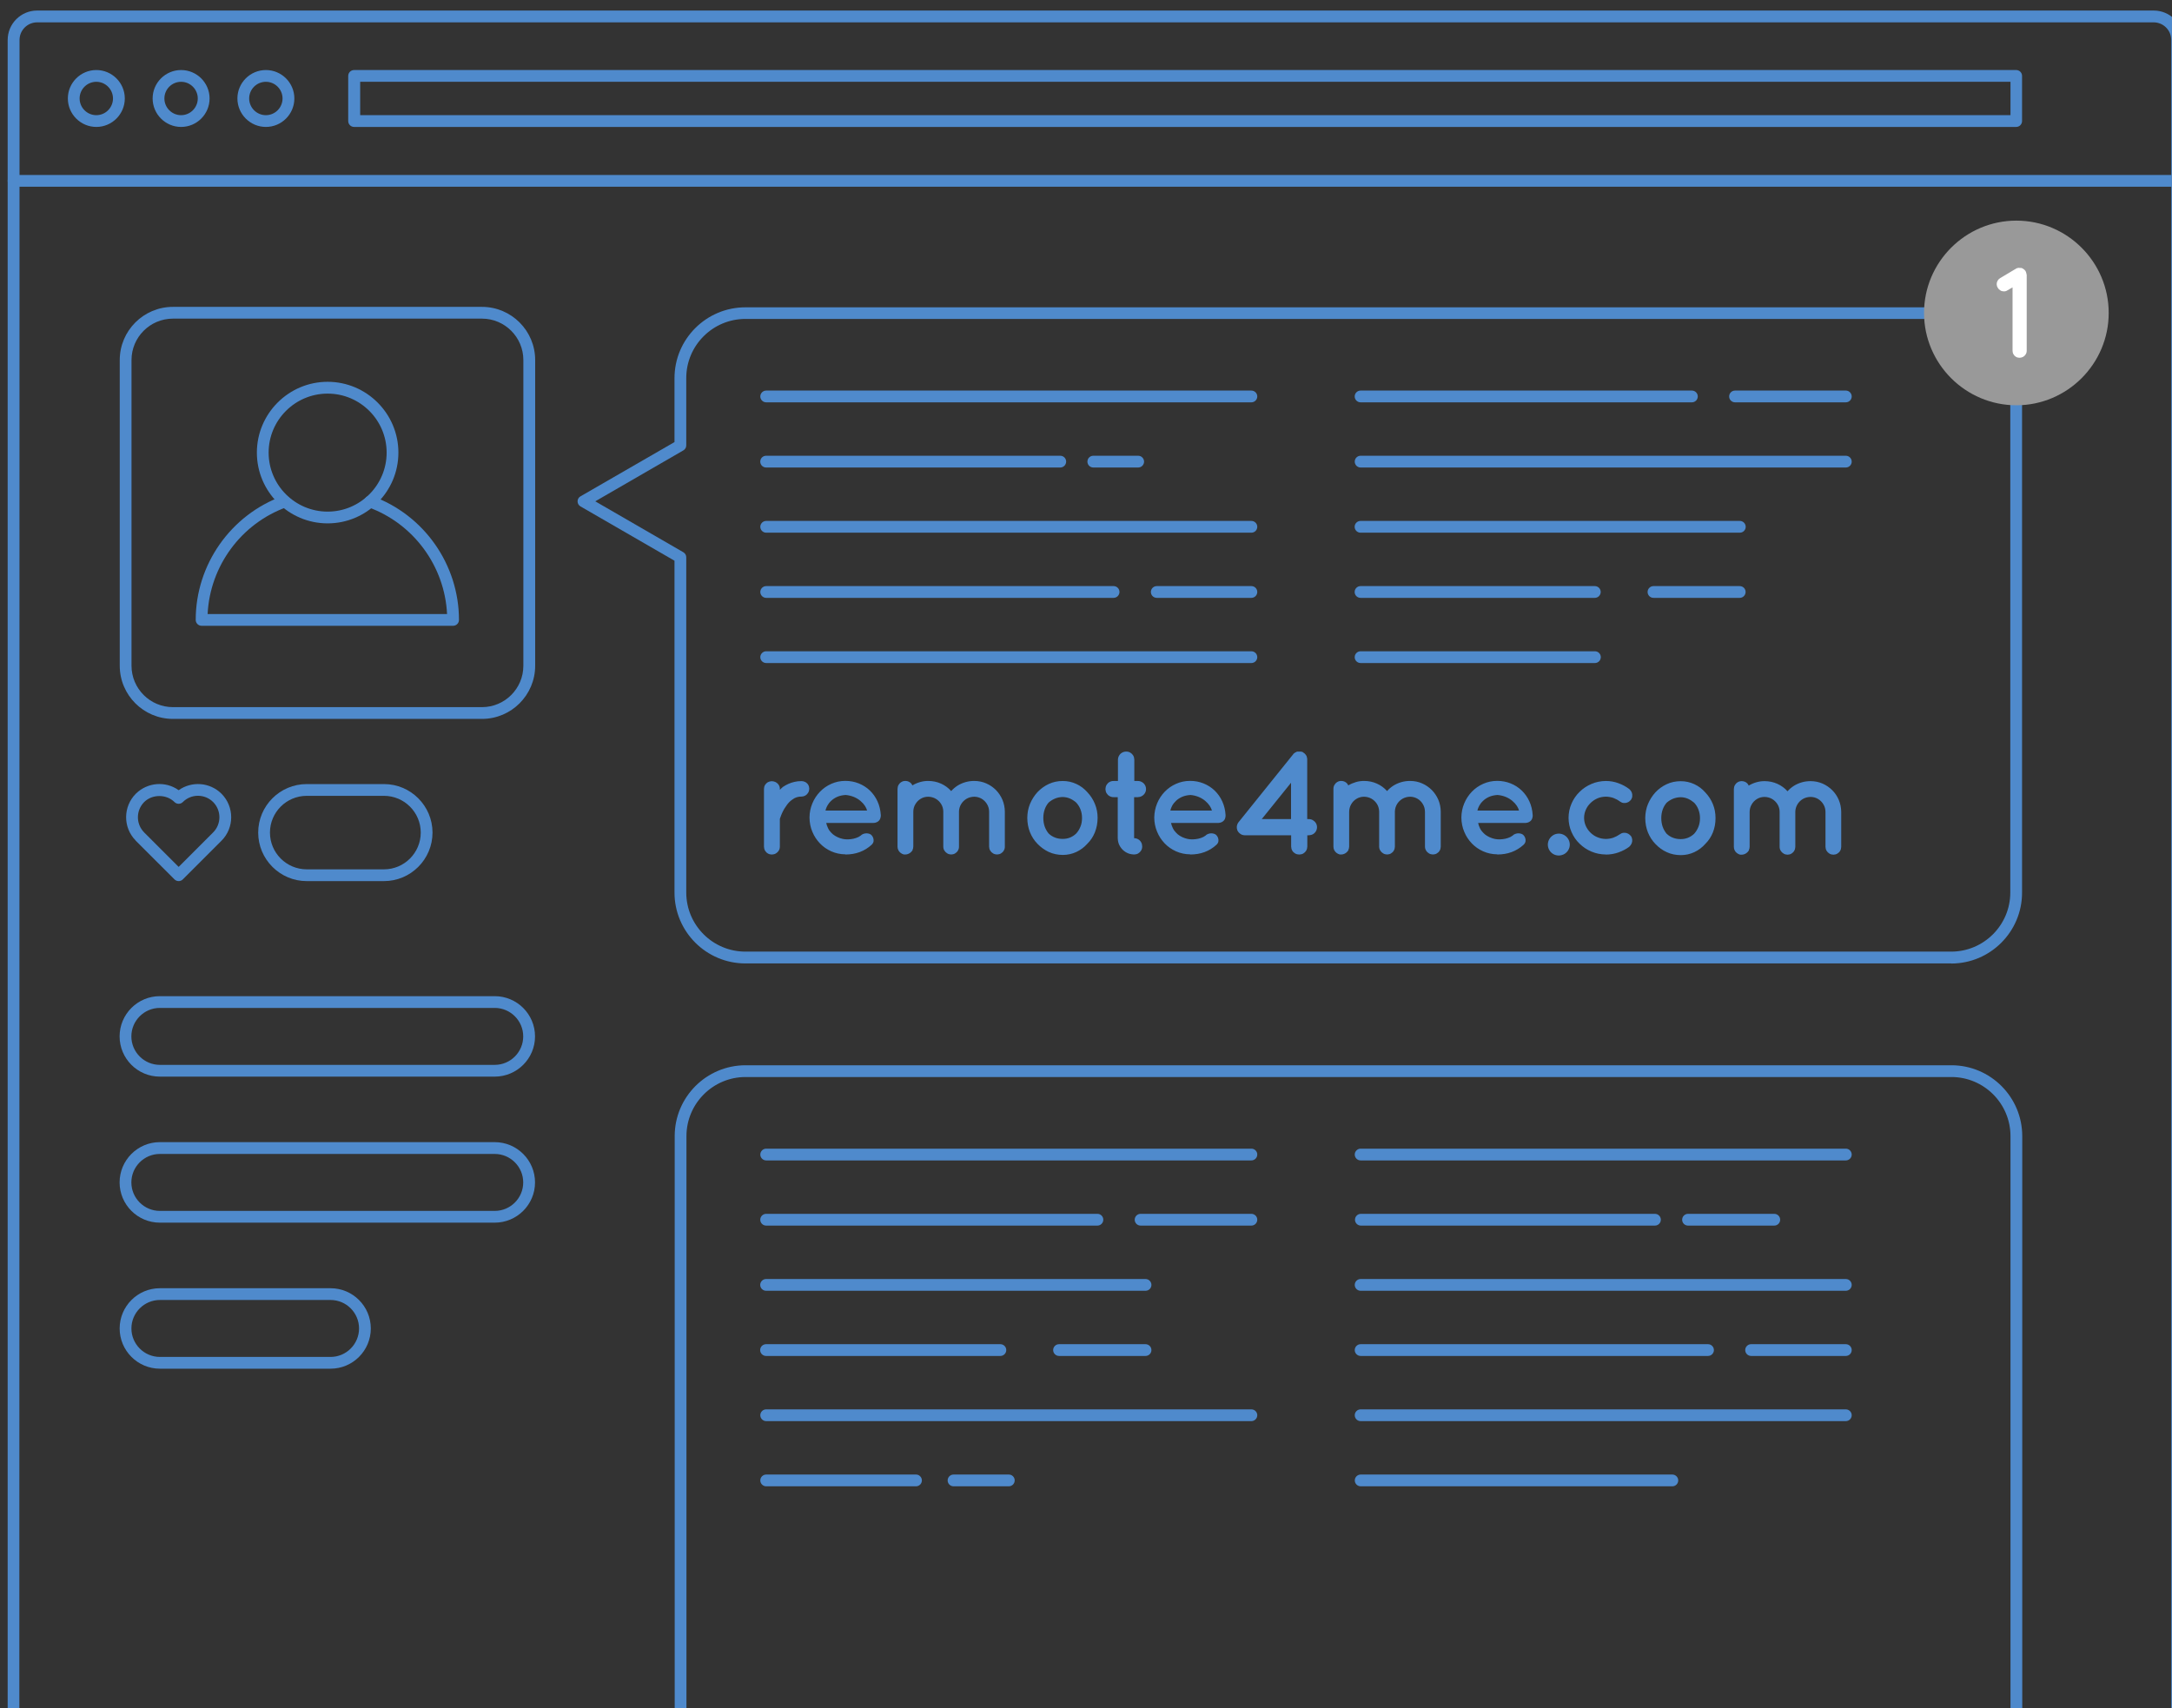 <?xml version="1.0" encoding="UTF-8" standalone="no"?>
<svg xmlns="http://www.w3.org/2000/svg" height="144.72" width="184" version="1.1"><rect width="100%" height="100%" fill="#333333" stroke="none"/><g transform="matrix(15.666 0 0 15.666 0 0)"><g transform="translate(83.739 -243.24)"><g fill-rule="evenodd" transform="matrix(.265 0 0 .265 -109.84 207.95)"><g fill="#4f8acc"><path d="m142.92 168.3h-44.149c-0.066 0-0.12-0.054-0.12-0.12v-34.195c0-0.331 0.27-0.6 0.601-0.6h43.191c0.331 0 0.6 0.269 0.6 0.6v34.195c0 0.066-0.054 0.12-0.12 0.12zm-44.031-0.24h43.911v-34.075c0-0.199-0.161-0.359-0.359-0.359h-43.188c-0.199 0-0.36 0.161-0.36 0.359z"/><path d="m142.92 136.98h-44.149c-0.066 0-0.12-0.054-0.12-0.12 0-0.067 0.054-0.12 0.12-0.12h44.152c0.066 0 0.12 0.054 0.12 0.12 0 0.066-0.054 0.12-0.12 0.12z"/><path d="m108.33 147.84h-6.307c-0.598 0-1.085-0.486-1.085-1.085v-6.238c0-0.599 0.487-1.085 1.085-1.085h6.307c0.598 0 1.085 0.486 1.085 1.085v6.238c0 0.599-0.487 1.085-1.085 1.085zm-6.307-8.168c-0.466 0-0.845 0.379-0.845 0.845v6.238c0 0.466 0.379 0.845 0.845 0.845h6.307c0.466 0 0.844-0.379 0.844-0.845v-6.238c0-0.466-0.379-0.845-0.844-0.845z"/><path d="m138.31 152.83h-24.605c-0.798 0-1.447-0.648-1.447-1.446v-6.772l-1.918-1.108c-0.037-0.021-0.06-0.06-0.06-0.103 0-0.043 0.023-0.083 0.06-0.103l1.918-1.107v-1.304c0-0.798 0.649-1.446 1.447-1.446h24.605c0.798 0 1.446 0.649 1.446 1.446v10.499c0 0.798-0.649 1.446-1.446 1.446zm-27.669-9.43 1.797 1.039c0.037 0.021 0.06 0.06 0.06 0.103v6.841c0 0.665 0.541 1.206 1.207 1.206h24.605c0.665 0 1.206-0.541 1.206-1.206v-10.499c0-0.665-0.541-1.206-1.206-1.206h-24.605c-0.665 0-1.207 0.541-1.207 1.206v1.374c0 0.043-0.023 0.082-0.06 0.103zm1.737-1.141h0.003z"/></g><path d="m139.64 141.44c1.038 0 1.884-0.846 1.884-1.884 0-1.038-0.846-1.884-1.884-1.884-1.038 0-1.884 0.846-1.884 1.884 0 1.038 0.847 1.884 1.884 1.884z" fill="#999"/><path d="m139.85 138.77c-0.002-0.003-0.004-0.005-0.005-0.008-0.001-0.003-0.001-0.007-0.001-0.011 0-0.001-0-0.003-0.001-0.005-0.001-0.003-0.001-0.005-0.001-0.008-0.001-0.001-0.002-0.003-0.003-0.006 0-0.002-0.001-0.005-0.002-0.007 0-0.003-0.001-0.005-0.002-0.006-0.001-0.002-0.002-0.004-0.004-0.007 0-0.001-0.001-0.003-0.001-0.004-0.001-0.001-0.001-0.003-0.001-0.004 0 0-0-0.001-0.001-0.002-0.001-0.002-0.001-0.002-0.001-0.002-0.001-0.002-0.003-0.003-0.006-0.006l-0.005-0.005c-0.001-0.003-0.002-0.005-0.004-0.006-0.001-0.002-0.002-0.003-0.004-0.004l-0.005-0.005c-0.001-0.002-0.004-0.004-0.006-0.005-0.001-0.001-0.003-0.003-0.005-0.004s-0.004-0.003-0.005-0.004c-0.003-0.001-0.005-0.002-0.006-0.004-0.002-0.001-0.003-0.002-0.005-0.004-0.002 0-0.005-0.001-0.006-0.002-0.002-0.001-0.005-0.003-0.009-0.006-0.001-0.002-0.003-0.002-0.005-0.002-0.002-0.001-0.004-0.001-0.005-0.001-0.002-0.001-0.005-0.003-0.007-0.003-0.002-0.001-0.005-0.002-0.008-0.002-0.001 0.001-0.003 0.002-0.005 0.002s-0.004-0.001-0.005-0.002h-0.028c-0.003-0.001-0.005-0.003-0.009-0.003-0.003 0-0.006 0.001-0.009 0.003-0.001 0-0.003 0-0.005 0-0.002 0-0.004 0.001-0.005 0.002-0.002 0-0.005 0-0.008 0.001-0.003 0.001-0.005 0.001-0.008 0.001-0.003 0.001-0.005 0.003-0.007 0.005s-0.004 0.003-0.007 0.003c-0.001 0.001-0.003 0.002-0.005 0.003-0.002 0.001-0.004 0.001-0.005 0.002l-0.322 0.192c-0.023 0.014-0.04 0.032-0.052 0.054-0.012 0.022-0.018 0.046-0.018 0.071 0.001 0.025 0.008 0.049 0.023 0.071 0.013 0.024 0.031 0.042 0.053 0.055 0.021 0.013 0.045 0.019 0.07 0.019 0.012 0.001 0.024-0.001 0.037-0.004s0.025-0.009 0.036-0.017l0.105-0.06v1.291c0 0.028 0.006 0.052 0.019 0.074 0.012 0.022 0.029 0.039 0.051 0.052 0.021 0.013 0.046 0.018 0.073 0.019 0.026-0.001 0.051-0.007 0.073-0.019 0.022-0.013 0.04-0.03 0.053-0.052 0.013-0.021 0.02-0.046 0.02-0.074v-1.556z" fill="#fff"/><g fill="#4f8acc"><path d="m124.03 141.38h-9.901c-0.066 0-0.12-0.054-0.12-0.12 0-0.066 0.054-0.12 0.12-0.12h9.901c0.066 0 0.12 0.054 0.12 0.12 0 0.066-0.054 0.12-0.12 0.12z"/><path d="m121.72 142.71h-0.916c-0.066 0-0.12-0.053-0.12-0.12 0-0.067 0.054-0.12 0.12-0.12h0.916c0.066 0 0.12 0.054 0.12 0.12 0 0.066-0.054 0.12-0.12 0.12zm-1.59 0h-6.002c-0.066 0-0.12-0.053-0.12-0.12 0-0.067 0.054-0.12 0.12-0.12h6.002c0.067 0 0.12 0.054 0.12 0.12 0 0.066-0.054 0.12-0.12 0.12z"/><path d="m124.03 144.04h-9.901c-0.066 0-0.12-0.054-0.12-0.12 0-0.066 0.054-0.12 0.12-0.12h9.901c0.066 0 0.12 0.054 0.12 0.12 0 0.067-0.054 0.12-0.12 0.12z"/><path d="m124.03 145.37h-1.931c-0.067 0-0.12-0.054-0.12-0.12 0-0.066 0.053-0.12 0.12-0.12h1.931c0.066 0 0.12 0.053 0.12 0.12 0 0.066-0.054 0.12-0.12 0.12zm-2.812 0h-7.089c-0.066 0-0.12-0.054-0.12-0.12 0-0.066 0.054-0.12 0.12-0.12h7.089c0.067 0 0.12 0.053 0.12 0.12 0 0.066-0.054 0.12-0.12 0.12z"/><path d="m136.16 141.38h-2.261c-0.066 0-0.12-0.054-0.12-0.12 0-0.066 0.054-0.12 0.12-0.12h2.261c0.066 0 0.12 0.054 0.12 0.12 0 0.066-0.054 0.12-0.12 0.12zm-3.141 0h-6.761c-0.066 0-0.12-0.054-0.12-0.12 0-0.066 0.054-0.12 0.12-0.12h6.761c0.066 0 0.12 0.054 0.12 0.12 0 0.066-0.054 0.12-0.12 0.12z"/><path d="m136.16 142.71h-9.901c-0.066 0-0.12-0.053-0.12-0.12 0-0.067 0.054-0.12 0.12-0.12h9.901c0.066 0 0.12 0.054 0.12 0.12 0 0.066-0.054 0.12-0.12 0.12z"/><path d="m134 144.04h-7.743c-0.066 0-0.12-0.054-0.12-0.12 0-0.066 0.054-0.12 0.12-0.12h7.74c0.066 0 0.12 0.054 0.12 0.12 0 0.067-0.054 0.12-0.12 0.12z"/><path d="m134 145.37h-1.765c-0.067 0-0.12-0.054-0.12-0.12 0-0.066 0.054-0.12 0.12-0.12h1.76c0.066 0 0.12 0.053 0.12 0.12 0 0.066-0.054 0.12-0.12 0.12zm-2.962 0h-4.781c-0.066 0-0.12-0.054-0.12-0.12 0-0.066 0.054-0.12 0.12-0.12h4.781c0.066 0 0.12 0.053 0.12 0.12 0 0.066-0.054 0.12-0.12 0.12z"/><path d="m107.74 145.94h-5.132c-0.066 0-0.12-0.054-0.12-0.12 0-1.128 0.713-2.143 1.772-2.527 0.061-0.023 0.132 0.01 0.154 0.072s-0.01 0.131-0.072 0.154c-0.928 0.335-1.563 1.202-1.611 2.181h4.886c-0.048-0.979-0.684-1.846-1.611-2.181-0.062-0.024-0.094-0.092-0.072-0.154 0.023-0.063 0.092-0.095 0.154-0.072 1.06 0.384 1.772 1.399 1.772 2.527 0 0.066-0.053 0.12-0.12 0.12z"/><path d="m105.18 143.85c-0.796 0-1.444-0.648-1.444-1.444 0-0.796 0.648-1.445 1.444-1.445 0.796 0 1.444 0.649 1.444 1.445 0 0.796-0.648 1.444-1.444 1.444zm0-2.648c-0.664 0-1.204 0.54-1.204 1.204 0 0.664 0.54 1.204 1.204 1.204 0.664 0 1.204-0.54 1.204-1.204 0-0.664-0.54-1.204-1.204-1.204z"/><path d="m124.03 146.7h-9.901c-0.066 0-0.12-0.054-0.12-0.12 0-0.066 0.054-0.12 0.12-0.12h9.901c0.066 0 0.12 0.054 0.12 0.12 0 0.066-0.054 0.12-0.12 0.12z"/><path d="m100.46 135.76c-0.32 0-0.581-0.261-0.581-0.581 0-0.319 0.26-0.58 0.581-0.58 0.32 0 0.581 0.261 0.581 0.58 0 0.32-0.261 0.581-0.581 0.581zm0-0.921c-0.188 0-0.341 0.152-0.341 0.34 0 0.188 0.153 0.341 0.341 0.341 0.187 0 0.34-0.153 0.34-0.341 0-0.187-0.153-0.34-0.34-0.34z"/><path d="m102.19 135.76c-0.32 0-0.581-0.261-0.581-0.581 0-0.319 0.26-0.58 0.581-0.58s0.581 0.261 0.581 0.58c0 0.32-0.26 0.581-0.581 0.581zm0-0.921c-0.188 0-0.341 0.152-0.341 0.34 0 0.188 0.153 0.341 0.341 0.341 0.187 0 0.34-0.153 0.34-0.341 0-0.187-0.153-0.34-0.34-0.34z"/><path d="m103.92 135.76c-0.32 0-0.581-0.261-0.581-0.581 0-0.319 0.26-0.58 0.581-0.58s0.581 0.261 0.581 0.58c0 0.32-0.26 0.581-0.581 0.581zm0-0.921c-0.188 0-0.341 0.152-0.341 0.34 0 0.188 0.153 0.341 0.341 0.341 0.187 0 0.34-0.153 0.34-0.341 0-0.187-0.153-0.34-0.34-0.34z"/><path d="m139.64 168.3c-0.066 0-0.12-0.054-0.12-0.12v-11.826c0-0.665-0.541-1.206-1.206-1.206h-24.605c-0.665 0-1.207 0.541-1.207 1.206v11.826c0 0.066-0.053 0.12-0.12 0.12-0.067 0-0.12-0.054-0.12-0.12v-11.826c0-0.798 0.649-1.446 1.447-1.446h24.605c0.798 0 1.446 0.648 1.446 1.446v11.826c0 0.066-0.054 0.12-0.12 0.12z"/><path d="m139.64 135.76h-33.92c-0.066 0-0.12-0.053-0.12-0.12v-0.921c0-0.067 0.054-0.12 0.12-0.12h33.916c0.067 0 0.12 0.053 0.12 0.12v0.921c0 0.067-0.054 0.12-0.12 0.12zm-33.796-0.24h33.676v-0.681h-33.676z"/><path d="m102.14 151.15c-0.031 0-0.062-0.012-0.085-0.035l-0.789-0.788c-0.003-0.003-0.006-0.007-0.009-0.011-0.255-0.265-0.252-0.687 0.009-0.949 0.239-0.236 0.61-0.262 0.874-0.072 0.266-0.189 0.636-0.164 0.874 0.072 0.264 0.265 0.264 0.695 0 0.959l-0.789 0.789c-0.023 0.023-0.054 0.035-0.085 0.035zm-0.696-0.985 0.696 0.695 0.704-0.704c0.17-0.17 0.17-0.448 0-0.619-0.172-0.171-0.449-0.171-0.619 0-0.047 0.047-0.123 0.047-0.17 0-0.164-0.164-0.455-0.164-0.619 0-0.17 0.171-0.17 0.449 0 0.619 0.003 0.003 0.006 0.006 0.008 0.01z"/><path d="m106.33 151.15h-1.577c-0.546 0-0.99-0.445-0.99-0.99 0-0.546 0.444-0.99 0.99-0.99h1.577c0.546 0 0.99 0.445 0.99 0.99 0 0.546-0.445 0.99-0.99 0.99zm-1.577-1.74c-0.414 0-0.75 0.336-0.75 0.75 0 0.414 0.337 0.75 0.75 0.75h1.577c0.413 0 0.75-0.336 0.75-0.75 0-0.414-0.337-0.75-0.75-0.75z"/><path d="m131.04 146.7h-4.782c-0.066 0-0.12-0.054-0.12-0.12 0-0.066 0.054-0.12 0.12-0.12h4.782c0.067 0 0.12 0.054 0.12 0.12 0 0.066-0.054 0.12-0.12 0.12z"/><path d="m108.59 155.14h-6.834c-0.453 0-0.821-0.368-0.821-0.821s0.368-0.821 0.821-0.821h6.834c0.453 0 0.822 0.368 0.822 0.821s-0.369 0.821-0.822 0.821zm-6.834-1.402c-0.32 0-0.581 0.261-0.581 0.581s0.261 0.581 0.581 0.581h6.834c0.321 0 0.581-0.261 0.581-0.581s-0.261-0.581-0.581-0.581z"/><path d="m108.59 158.12h-6.834c-0.453 0-0.821-0.368-0.821-0.821 0-0.453 0.368-0.822 0.821-0.822h6.834c0.453 0 0.822 0.368 0.822 0.822 0 0.453-0.369 0.821-0.822 0.821zm-6.834-1.402c-0.32 0-0.581 0.261-0.581 0.581s0.261 0.581 0.581 0.581h6.834c0.321 0 0.581-0.261 0.581-0.581s-0.261-0.581-0.581-0.581z"/><path d="m105.24 161.1h-3.483c-0.453 0-0.821-0.368-0.821-0.821 0-0.453 0.368-0.821 0.821-0.821h3.483c0.453 0 0.821 0.368 0.821 0.821 0 0.453-0.368 0.821-0.821 0.821zm-3.483-1.402c-0.32 0-0.581 0.261-0.581 0.581 0 0.32 0.261 0.581 0.581 0.581h3.483c0.32 0 0.581-0.261 0.581-0.581 0-0.32-0.261-0.581-0.581-0.581z"/><path d="m136.16 156.85h-9.901c-0.066 0-0.12-0.054-0.12-0.12s0.054-0.12 0.12-0.12h9.901c0.066 0 0.12 0.054 0.12 0.12s-0.054 0.12-0.12 0.12z"/><path d="m134.7 158.18h-1.76c-0.067 0-0.12-0.054-0.12-0.12 0-0.066 0.054-0.12 0.12-0.12h1.76c0.066 0 0.12 0.054 0.12 0.12 0 0.066-0.054 0.12-0.12 0.12zm-2.435 0h-6.001c-0.066 0-0.12-0.054-0.12-0.12 0-0.066 0.054-0.12 0.12-0.12h6.001c0.066 0 0.12 0.054 0.12 0.12 0 0.066-0.054 0.12-0.12 0.12z"/><path d="m136.16 159.51h-9.901c-0.066 0-0.12-0.054-0.12-0.12 0-0.066 0.054-0.12 0.12-0.12h9.901c0.066 0 0.12 0.054 0.12 0.12 0 0.066-0.054 0.12-0.12 0.12z"/><path d="m136.16 160.84h-1.933c-0.066 0-0.12-0.054-0.12-0.12 0-0.066 0.054-0.12 0.12-0.12h1.933c0.066 0 0.12 0.054 0.12 0.12 0 0.066-0.054 0.12-0.12 0.12zm-2.812 0h-7.089c-0.066 0-0.12-0.054-0.12-0.12 0-0.066 0.054-0.12 0.12-0.12h7.089c0.066 0 0.12 0.054 0.12 0.12 0 0.066-0.054 0.12-0.12 0.12z"/><path d="m124.03 158.18h-2.261c-0.066 0-0.12-0.054-0.12-0.12 0-0.066 0.054-0.12 0.12-0.12h2.261c0.067 0 0.12 0.054 0.12 0.12 0 0.066-0.054 0.12-0.12 0.12zm-3.142 0h-6.76c-0.066 0-0.12-0.054-0.12-0.12 0-0.066 0.054-0.12 0.12-0.12h6.76c0.067 0 0.12 0.054 0.12 0.12 0 0.066-0.054 0.12-0.12 0.12z"/><path d="m124.03 156.85h-9.901c-0.066 0-0.12-0.054-0.12-0.12s0.054-0.12 0.12-0.12h9.901c0.067 0 0.12 0.054 0.12 0.12s-0.054 0.12-0.12 0.12z"/><path d="m121.87 159.51h-7.743c-0.066 0-0.12-0.054-0.12-0.12 0-0.066 0.054-0.12 0.12-0.12h7.743c0.066 0 0.12 0.054 0.12 0.12 0 0.066-0.053 0.12-0.12 0.12z"/><path d="m121.87 160.84h-1.765c-0.066 0-0.12-0.054-0.12-0.12 0-0.066 0.054-0.12 0.12-0.12h1.765c0.066 0 0.12 0.054 0.12 0.12 0 0.066-0.053 0.12-0.12 0.12zm-2.962 0h-4.782c-0.066 0-0.12-0.054-0.12-0.12 0-0.066 0.054-0.12 0.12-0.12h4.782c0.066 0 0.12 0.054 0.12 0.12 0 0.066-0.054 0.12-0.12 0.12z"/><path d="m136.16 162.17h-9.901c-0.066 0-0.12-0.054-0.12-0.12 0-0.067 0.054-0.12 0.12-0.12h9.901c0.066 0 0.12 0.054 0.12 0.12 0 0.066-0.054 0.12-0.12 0.12z"/><path d="m132.62 163.5h-6.36c-0.066 0-0.12-0.054-0.12-0.12 0-0.066 0.054-0.12 0.12-0.12h6.36c0.066 0 0.12 0.054 0.12 0.12 0 0.067-0.054 0.12-0.12 0.12z"/><path d="m124.03 162.17h-9.901c-0.066 0-0.12-0.054-0.12-0.12 0-0.067 0.054-0.12 0.12-0.12h9.901c0.067 0 0.12 0.054 0.12 0.12 0 0.066-0.054 0.12-0.12 0.12z"/><path d="m119.08 163.5h-1.128c-0.067 0-0.12-0.054-0.12-0.12 0-0.066 0.054-0.12 0.12-0.12h1.128c0.067 0 0.12 0.054 0.12 0.12 0 0.067-0.054 0.12-0.12 0.12zm-1.894 0h-3.057c-0.066 0-0.12-0.054-0.12-0.12 0-0.066 0.054-0.12 0.12-0.12h3.057c0.066 0 0.12 0.054 0.12 0.12 0 0.067-0.054 0.12-0.12 0.12z"/><path d="m114.85 149.11c-0.05-0.001-0.098 0.004-0.143 0.015-0.045 0.01-0.087 0.024-0.127 0.042-0.039 0.018-0.075 0.038-0.109 0.061-0.01 0.007-0.021 0.017-0.032 0.028-0.011 0.011-0.021 0.021-0.031 0.032v-0.021c-0-0.029-0.008-0.056-0.023-0.079-0.015-0.024-0.035-0.042-0.059-0.056-0.025-0.013-0.052-0.02-0.083-0.021-0.029 0.001-0.056 0.008-0.08 0.021-0.024 0.014-0.043 0.033-0.057 0.056-0.014 0.023-0.021 0.049-0.022 0.079v1.182c0.001 0.029 0.008 0.056 0.022 0.08 0.014 0.024 0.033 0.043 0.057 0.057 0.024 0.015 0.051 0.021 0.08 0.022 0.031-0.001 0.058-0.007 0.083-0.022 0.024-0.014 0.044-0.033 0.059-0.057 0.015-0.024 0.022-0.051 0.023-0.08v-0.57c0.005-0.015 0.013-0.035 0.023-0.063 0.01-0.028 0.023-0.057 0.04-0.091 0.016-0.033 0.036-0.066 0.06-0.099 0.018-0.028 0.039-0.056 0.061-0.08 0.023-0.024 0.049-0.046 0.077-0.064 0.025-0.019 0.053-0.034 0.083-0.043 0.03-0.01 0.063-0.014 0.097-0.014 0.03-0.001 0.057-0.008 0.081-0.023 0.024-0.014 0.043-0.034 0.057-0.058 0.014-0.024 0.02-0.05 0.021-0.079-0.001-0.029-0.007-0.056-0.021-0.079-0.014-0.024-0.033-0.042-0.057-0.056-0.024-0.013-0.051-0.02-0.081-0.021zm0.894 1.497c0.107 0 0.204-0.016 0.293-0.049 0.089-0.033 0.17-0.082 0.243-0.149 0.023-0.022 0.036-0.045 0.04-0.07 0.003-0.024 0.001-0.048-0.007-0.07-0.008-0.022-0.019-0.041-0.033-0.055-0.01-0.012-0.024-0.021-0.042-0.028-0.018-0.007-0.039-0.01-0.061-0.011-0.022 0-0.044 0.004-0.065 0.012-0.021 0.007-0.04 0.019-0.056 0.036-0.025 0.019-0.055 0.035-0.09 0.046-0.035 0.013-0.071 0.021-0.11 0.025-0.038 0.005-0.075 0.006-0.112 0.003-0.035-0.003-0.071-0.011-0.107-0.023-0.036-0.012-0.069-0.028-0.101-0.047-0.032-0.019-0.058-0.041-0.08-0.065-0.027-0.027-0.049-0.057-0.065-0.093-0.017-0.035-0.029-0.07-0.037-0.105h0.954c0.043-0.001 0.078-0.011 0.106-0.033 0.028-0.021 0.045-0.05 0.05-0.087 0.002-0.003 0.003-0.008 0.003-0.014 0.001-0.006 0.001-0.01 0.001-0.013v-0.015c-0.007-0.102-0.029-0.195-0.068-0.28-0.039-0.085-0.091-0.158-0.156-0.221-0.065-0.062-0.14-0.11-0.225-0.144-0.084-0.034-0.176-0.052-0.274-0.052-0.103 0-0.199 0.021-0.287 0.06-0.088 0.039-0.166 0.093-0.232 0.162-0.066 0.069-0.118 0.148-0.155 0.238-0.038 0.09-0.057 0.186-0.058 0.289 0.001 0.102 0.02 0.199 0.058 0.289 0.037 0.09 0.089 0.169 0.155 0.238 0.066 0.069 0.143 0.122 0.232 0.162 0.088 0.039 0.184 0.06 0.287 0.061zm0-1.215c0.066 0.005 0.124 0.02 0.176 0.041 0.052 0.022 0.096 0.049 0.133 0.081 0.038 0.032 0.068 0.065 0.09 0.099 0.023 0.034 0.038 0.067 0.045 0.098h-0.849c0.006-0.032 0.019-0.065 0.038-0.1 0.019-0.035 0.045-0.069 0.079-0.1 0.033-0.032 0.073-0.058 0.121-0.08 0.048-0.021 0.104-0.034 0.167-0.038zm2.631 0.036c0.056 0.001 0.106 0.015 0.152 0.042 0.045 0.028 0.082 0.064 0.109 0.111 0.028 0.046 0.042 0.098 0.042 0.156v0.711c0.001 0.029 0.008 0.056 0.023 0.08 0.015 0.024 0.034 0.043 0.058 0.057 0.025 0.015 0.051 0.021 0.081 0.022 0.029-0.001 0.056-0.007 0.08-0.022 0.024-0.014 0.043-0.033 0.057-0.057 0.015-0.024 0.022-0.051 0.022-0.08v-0.711c-0.001-0.088-0.017-0.17-0.049-0.246-0.032-0.075-0.076-0.142-0.133-0.2-0.057-0.057-0.123-0.102-0.198-0.135-0.075-0.033-0.156-0.049-0.243-0.05-0.064 0-0.124 0.008-0.182 0.025-0.058 0.017-0.111 0.04-0.16 0.071-0.049 0.031-0.092 0.068-0.13 0.111-0.057-0.065-0.127-0.116-0.207-0.152s-0.168-0.055-0.264-0.055c-0.057 0-0.113 0.008-0.167 0.024-0.055 0.016-0.106 0.038-0.154 0.067-0.012-0.029-0.031-0.051-0.057-0.067-0.025-0.015-0.054-0.024-0.087-0.024-0.029 0-0.056 0.007-0.08 0.022-0.024 0.014-0.043 0.033-0.057 0.057-0.014 0.025-0.021 0.052-0.022 0.084v1.179c0.001 0.027 0.006 0.051 0.018 0.073 0.012 0.022 0.026 0.04 0.046 0.054 0.02 0.015 0.042 0.026 0.066 0.032 0.004-0.001 0.009-0.001 0.014-0.001 0.004 0.001 0.01 0.001 0.016 0.001 0.032-0.001 0.061-0.01 0.089-0.028 0.027-0.018 0.048-0.041 0.061-0.068v-0.015c0.003-0.003 0.004-0.006 0.006-0.009 0.001-0.003 0.002-0.006 0.003-0.009v-0.009c0-0.003 0-0.007 0.001-0.011 0.001-0.004 0.002-0.007 0.002-0.01v-0.711c0-0.058 0.014-0.11 0.042-0.156 0.027-0.047 0.064-0.084 0.109-0.111 0.045-0.028 0.096-0.041 0.152-0.042 0.057 0.001 0.108 0.015 0.154 0.041 0.047 0.027 0.083 0.063 0.111 0.108 0.028 0.045 0.043 0.096 0.044 0.151v0.72c0 0.029 0.008 0.056 0.023 0.08 0.015 0.024 0.035 0.043 0.059 0.057 0.024 0.015 0.051 0.021 0.079 0.022 0.029-0.001 0.056-0.007 0.08-0.022 0.024-0.014 0.043-0.033 0.057-0.057 0.015-0.024 0.022-0.051 0.022-0.08v-0.72c0.002-0.056 0.018-0.106 0.045-0.151 0.028-0.045 0.065-0.081 0.111-0.108 0.046-0.026 0.098-0.04 0.156-0.041zm1.805 1.188c0.1-0 0.193-0.021 0.279-0.061 0.086-0.041 0.16-0.096 0.223-0.167 0.068-0.066 0.119-0.145 0.155-0.235 0.036-0.09 0.054-0.188 0.055-0.293-0-0.102-0.019-0.197-0.055-0.285s-0.087-0.168-0.155-0.24c-0.063-0.071-0.137-0.127-0.223-0.167-0.086-0.04-0.178-0.061-0.279-0.061-0.103 0-0.198 0.021-0.285 0.061-0.086 0.04-0.163 0.096-0.231 0.167-0.065 0.072-0.115 0.152-0.152 0.24-0.036 0.088-0.054 0.183-0.055 0.285 0.001 0.106 0.019 0.204 0.055 0.293 0.036 0.09 0.087 0.168 0.152 0.235 0.068 0.071 0.145 0.127 0.231 0.167 0.087 0.04 0.182 0.06 0.285 0.061zm-0.288-1.068c0.038-0.034 0.081-0.061 0.13-0.082 0.048-0.02 0.101-0.031 0.158-0.032 0.053 0.001 0.103 0.012 0.15 0.032 0.046 0.021 0.089 0.049 0.126 0.082 0.037 0.041 0.067 0.087 0.087 0.14 0.02 0.053 0.031 0.11 0.031 0.172 0 0.065-0.01 0.123-0.031 0.176-0.02 0.052-0.049 0.1-0.087 0.142-0.037 0.036-0.079 0.064-0.126 0.083-0.047 0.019-0.097 0.028-0.15 0.028-0.057 0-0.11-0.009-0.158-0.028-0.049-0.019-0.092-0.046-0.13-0.083-0.034-0.042-0.061-0.089-0.08-0.142-0.018-0.053-0.028-0.112-0.028-0.176 0-0.062 0.01-0.119 0.028-0.172 0.018-0.053 0.045-0.1 0.08-0.14zm1.824-0.441h-0.075v-0.435c-0.001-0.031-0.008-0.059-0.022-0.084-0.015-0.025-0.034-0.044-0.059-0.059-0.024-0.015-0.052-0.022-0.084-0.022-0.031 0-0.059 0.007-0.085 0.022-0.025 0.014-0.045 0.034-0.06 0.059-0.015 0.025-0.023 0.053-0.024 0.084v0.435h-0.09c-0.032 0-0.059 0.007-0.084 0.022-0.025 0.014-0.044 0.034-0.059 0.059-0.014 0.025-0.021 0.052-0.022 0.084 0.001 0.031 0.008 0.058 0.022 0.083 0.015 0.025 0.034 0.045 0.059 0.059 0.025 0.015 0.052 0.023 0.084 0.023h0.086v0.837c0.001 0.062 0.016 0.117 0.046 0.167 0.03 0.05 0.07 0.09 0.12 0.12 0.05 0.03 0.106 0.044 0.168 0.046 0.032-0.001 0.059-0.007 0.084-0.022 0.025-0.015 0.044-0.034 0.059-0.059 0.015-0.024 0.022-0.052 0.022-0.084-0.001-0.032-0.007-0.059-0.022-0.085-0.014-0.025-0.034-0.045-0.059-0.06-0.025-0.015-0.052-0.022-0.084-0.023v-0.837h0.075c0.03-0.001 0.058-0.008 0.084-0.023 0.025-0.014 0.046-0.034 0.061-0.059 0.015-0.024 0.023-0.052 0.023-0.083-0-0.032-0.008-0.059-0.023-0.084-0.015-0.025-0.035-0.045-0.061-0.059-0.025-0.015-0.053-0.022-0.084-0.022zm1.065 1.5c0.107 0 0.204-0.016 0.293-0.049 0.089-0.033 0.17-0.082 0.243-0.149 0.023-0.022 0.036-0.045 0.04-0.07 0.003-0.024 0.001-0.048-0.007-0.07-0.008-0.022-0.019-0.041-0.033-0.055-0.01-0.012-0.024-0.021-0.043-0.028-0.019-0.007-0.039-0.01-0.061-0.011-0.022 0-0.044 0.004-0.065 0.012-0.021 0.007-0.041 0.019-0.056 0.036-0.025 0.019-0.056 0.035-0.09 0.046-0.035 0.013-0.071 0.021-0.11 0.025-0.038 0.005-0.075 0.006-0.112 0.003-0.035-0.003-0.071-0.011-0.107-0.023-0.036-0.012-0.07-0.028-0.101-0.047s-0.058-0.041-0.079-0.065c-0.027-0.027-0.049-0.057-0.066-0.093-0.017-0.035-0.029-0.07-0.037-0.105h0.954c0.043-0.001 0.078-0.011 0.106-0.033 0.028-0.021 0.045-0.05 0.05-0.087 0.001-0.003 0.002-0.008 0.002-0.014 0.001-0.006 0.001-0.01 0.001-0.013v-0.015c-0.006-0.102-0.029-0.195-0.068-0.28-0.039-0.085-0.091-0.158-0.156-0.221-0.066-0.062-0.14-0.11-0.225-0.144-0.085-0.034-0.176-0.052-0.274-0.052-0.104 0-0.199 0.021-0.287 0.06-0.088 0.039-0.166 0.093-0.232 0.162-0.066 0.069-0.118 0.148-0.155 0.238-0.037 0.09-0.056 0.186-0.058 0.289 0.001 0.102 0.02 0.199 0.058 0.289 0.037 0.09 0.089 0.169 0.155 0.238 0.066 0.069 0.143 0.122 0.232 0.162 0.088 0.039 0.184 0.06 0.287 0.061zm0-1.215c0.066 0.005 0.124 0.02 0.175 0.041 0.051 0.022 0.096 0.049 0.133 0.081 0.038 0.032 0.067 0.065 0.09 0.099 0.023 0.034 0.038 0.067 0.046 0.098h-0.849c0.007-0.032 0.019-0.065 0.038-0.1 0.019-0.035 0.046-0.069 0.079-0.1 0.033-0.032 0.074-0.058 0.122-0.08 0.048-0.021 0.104-0.034 0.168-0.038zm2.418 0.492h-0.03v-1.223c0-0.003-0.001-0.006-0.001-0.007-0.001-0.003-0.001-0.005-0.001-0.008 0-0.005 0-0.008-0.001-0.01 0-0.003-0.001-0.005-0.003-0.008 0-0.001-0-0.003-0.001-0.006-0.001-0.002-0.001-0.004-0.001-0.006-0.002-0.004-0.002-0.008-0.003-0.01-0.001-0.002-0.001-0.005-0.003-0.008-0.001-0.001-0.003-0.003-0.004-0.006-0.001-0.002-0.002-0.004-0.002-0.006-0.003-0.004-0.005-0.007-0.007-0.009s-0.004-0.004-0.005-0.006c-0.001-0.001-0.003-0.003-0.004-0.006-0.001-0.002-0.003-0.004-0.005-0.006l-0.005-0.005c-0.002-0.001-0.004-0.004-0.007-0.007 0-0.001-0.001-0.003-0.003-0.004s-0.004-0.002-0.005-0.002c0-0.002-0.001-0.003-0.001-0.003-0.001-0-0.002-0-0.002-0-0.003-0.002-0.005-0.003-0.007-0.005-0.002-0.001-0.005-0.003-0.008-0.005-0.002-0.001-0.004-0.003-0.006-0.005-0.003-0.001-0.006-0.004-0.008-0.007-0.002 0-0.004-0-0.006-0.002-0.002-0.001-0.004-0.001-0.006-0.001-0.003-0.001-0.007-0.003-0.01-0.003-0.003-0-0.006-0.001-0.008-0.003-0.003 0.001-0.005 0.002-0.007 0.002s-0.005-0.001-0.008-0.002h-0.063c-0.004 0.001-0.008 0.003-0.011 0.003-0.003 0.001-0.005 0.002-0.007 0.003-0.003 0-0.005 0.001-0.007 0.002-0.002 0.001-0.003 0.004-0.005 0.007-0.004 0-0.007 0.001-0.01 0.002-0.002 0.001-0.005 0.002-0.008 0.004-0.001 0.002-0.003 0.003-0.006 0.005-0.002 0.001-0.004 0.003-0.006 0.005l-0.005 0.005c-0.002 0.001-0.005 0.003-0.01 0.004-0.001 0.003-0.003 0.006-0.005 0.007-0.001 0.002-0.003 0.004-0.004 0.005-0.001 0.003-0.002 0.005-0.003 0.007-0.001 0.001-0.002 0.002-0.003 0.002l-1.11 1.38c-0.019 0.024-0.03 0.051-0.035 0.079-0.004 0.029-0.001 0.056 0.009 0.083 0.011 0.027 0.028 0.049 0.053 0.069 0.015 0.013 0.032 0.022 0.049 0.028 0.017 0.005 0.035 0.008 0.053 0.008h0.944v0.228c0.001 0.032 0.008 0.06 0.022 0.084 0.014 0.025 0.034 0.044 0.059 0.059 0.025 0.015 0.053 0.021 0.084 0.022 0.032-0.001 0.06-0.007 0.084-0.022 0.025-0.015 0.044-0.034 0.059-0.059 0.014-0.024 0.021-0.052 0.022-0.084v-0.228h0.03c0.032-0.001 0.06-0.008 0.085-0.022 0.025-0.014 0.045-0.034 0.06-0.059 0.015-0.025 0.022-0.052 0.023-0.084-0-0.031-0.008-0.058-0.023-0.083-0.015-0.025-0.035-0.044-0.06-0.059-0.025-0.015-0.054-0.023-0.085-0.023zm-0.36 0h-0.597l0.597-0.741zm2.43-0.456c0.056 0.001 0.106 0.015 0.152 0.042 0.046 0.028 0.082 0.064 0.109 0.111 0.028 0.046 0.041 0.098 0.042 0.156v0.711c0.001 0.029 0.008 0.056 0.024 0.08 0.014 0.024 0.034 0.043 0.058 0.057 0.024 0.015 0.051 0.021 0.081 0.022 0.029-0.001 0.056-0.007 0.08-0.022 0.024-0.014 0.043-0.033 0.057-0.057 0.014-0.024 0.021-0.051 0.022-0.08v-0.711c-0.001-0.088-0.017-0.17-0.049-0.246-0.032-0.075-0.077-0.142-0.134-0.2-0.057-0.057-0.123-0.102-0.198-0.135-0.075-0.033-0.156-0.049-0.243-0.05-0.063 0-0.124 0.008-0.182 0.025-0.058 0.017-0.111 0.04-0.16 0.071-0.049 0.031-0.092 0.068-0.129 0.111-0.058-0.065-0.127-0.116-0.207-0.152s-0.168-0.055-0.264-0.055c-0.057 0-0.113 0.008-0.167 0.024-0.054 0.016-0.106 0.038-0.154 0.067-0.013-0.029-0.032-0.051-0.058-0.067-0.025-0.015-0.054-0.024-0.086-0.024-0.029 0-0.056 0.007-0.08 0.022-0.024 0.014-0.043 0.033-0.057 0.057-0.015 0.025-0.022 0.052-0.022 0.084v1.179c0.001 0.027 0.006 0.051 0.018 0.073s0.027 0.04 0.046 0.054c0.02 0.015 0.042 0.026 0.066 0.032 0.005-0.001 0.009-0.001 0.014-0.001 0.004 0.001 0.01 0.001 0.016 0.001 0.032-0.001 0.061-0.01 0.088-0.028 0.027-0.018 0.048-0.041 0.061-0.068v-0.015c0.003-0.003 0.005-0.006 0.006-0.009 0.001-0.003 0.002-0.006 0.003-0.009v-0.009c0-0.003 0.001-0.007 0.001-0.011 0.001-0.004 0.002-0.007 0.002-0.01v-0.711c0.001-0.058 0.015-0.11 0.042-0.156 0.027-0.047 0.064-0.084 0.109-0.111 0.046-0.028 0.097-0.041 0.152-0.042 0.056 0.001 0.108 0.015 0.154 0.041 0.046 0.027 0.083 0.063 0.111 0.108 0.028 0.045 0.042 0.096 0.044 0.151v0.72c0.001 0.029 0.008 0.056 0.024 0.08 0.015 0.024 0.035 0.043 0.059 0.057 0.024 0.015 0.051 0.021 0.079 0.022 0.029-0.001 0.056-0.007 0.08-0.022 0.024-0.014 0.043-0.033 0.057-0.057 0.014-0.024 0.021-0.051 0.022-0.08v-0.72c0.002-0.056 0.018-0.106 0.045-0.151 0.028-0.045 0.065-0.081 0.111-0.108 0.046-0.026 0.098-0.04 0.156-0.041zm1.778 1.179c0.107 0 0.204-0.016 0.293-0.049 0.089-0.033 0.17-0.082 0.244-0.149 0.023-0.022 0.035-0.045 0.04-0.07 0.003-0.024 0.001-0.048-0.007-0.07-0.008-0.022-0.019-0.041-0.033-0.055-0.01-0.012-0.025-0.021-0.043-0.028-0.018-0.007-0.039-0.01-0.061-0.011-0.022 0-0.044 0.004-0.065 0.012-0.021 0.007-0.04 0.019-0.056 0.036-0.025 0.019-0.055 0.035-0.09 0.046-0.035 0.013-0.072 0.021-0.11 0.025-0.038 0.005-0.075 0.006-0.112 0.003-0.035-0.003-0.071-0.011-0.107-0.023-0.036-0.012-0.07-0.028-0.101-0.047-0.032-0.019-0.058-0.041-0.08-0.065-0.027-0.027-0.049-0.057-0.066-0.093-0.017-0.035-0.029-0.07-0.036-0.105h0.954c0.043-0.001 0.078-0.011 0.106-0.033 0.028-0.021 0.045-0.05 0.05-0.087 0.001-0.003 0.003-0.008 0.003-0.014 0-0.006 0-0.01 0-0.013v-0.015c-0.006-0.102-0.029-0.195-0.068-0.28-0.039-0.085-0.091-0.158-0.156-0.221-0.066-0.062-0.14-0.11-0.225-0.144-0.084-0.034-0.176-0.052-0.274-0.052-0.103 0-0.199 0.021-0.287 0.06-0.088 0.039-0.166 0.093-0.232 0.162-0.066 0.069-0.118 0.148-0.155 0.238-0.038 0.09-0.057 0.186-0.058 0.289 0.001 0.102 0.02 0.199 0.058 0.289 0.037 0.09 0.089 0.169 0.155 0.238 0.066 0.069 0.143 0.122 0.232 0.162 0.088 0.039 0.184 0.06 0.287 0.061zm0-1.215c0.066 0.005 0.124 0.02 0.176 0.041 0.052 0.022 0.096 0.049 0.133 0.081 0.038 0.032 0.068 0.065 0.09 0.099 0.023 0.034 0.038 0.067 0.045 0.098h-0.849c0.006-0.032 0.019-0.065 0.038-0.1 0.019-0.035 0.045-0.069 0.079-0.1 0.033-0.032 0.073-0.058 0.121-0.08 0.048-0.021 0.104-0.034 0.167-0.038zm1.032 1.014c0.001 0.041 0.011 0.079 0.031 0.112 0.019 0.034 0.046 0.06 0.08 0.08 0.033 0.02 0.071 0.029 0.112 0.03 0.041-0.001 0.079-0.011 0.113-0.03 0.034-0.02 0.061-0.046 0.081-0.08 0.02-0.033 0.031-0.071 0.031-0.112-0-0.041-0.011-0.079-0.031-0.113s-0.047-0.061-0.081-0.081c-0.034-0.02-0.072-0.031-0.113-0.031-0.041 0.001-0.079 0.011-0.112 0.031-0.033 0.02-0.06 0.047-0.08 0.081-0.02 0.034-0.03 0.072-0.031 0.113zm1.185 0.201c-0.105-0.001-0.202-0.02-0.294-0.059-0.092-0.038-0.172-0.092-0.242-0.16-0.071-0.068-0.126-0.148-0.165-0.238-0.04-0.09-0.06-0.186-0.061-0.29 0.001-0.105 0.021-0.202 0.061-0.293 0.039-0.09 0.094-0.17 0.165-0.239 0.07-0.069 0.15-0.122 0.242-0.161 0.091-0.039 0.189-0.059 0.294-0.06 0.09 0 0.177 0.016 0.257 0.046 0.081 0.029 0.154 0.069 0.22 0.119 0.023 0.019 0.039 0.041 0.05 0.067 0.01 0.026 0.014 0.053 0.011 0.08-0.002 0.028-0.012 0.052-0.028 0.075-0.021 0.024-0.043 0.041-0.07 0.051-0.026 0.011-0.053 0.014-0.08 0.011-0.027-0.003-0.052-0.014-0.076-0.032-0.039-0.029-0.083-0.052-0.13-0.07-0.048-0.017-0.1-0.026-0.155-0.027-0.061 0.001-0.119 0.012-0.172 0.035-0.053 0.023-0.1 0.055-0.141 0.095-0.041 0.04-0.073 0.085-0.096 0.138-0.023 0.052-0.035 0.107-0.035 0.165 0 0.058 0.012 0.113 0.035 0.165 0.023 0.051 0.055 0.097 0.096 0.137 0.041 0.04 0.087 0.071 0.141 0.093 0.054 0.023 0.111 0.034 0.172 0.035 0.054-0.001 0.105-0.009 0.153-0.026 0.048-0.018 0.092-0.041 0.132-0.069 0.023-0.017 0.047-0.027 0.074-0.03 0.027-0.003 0.054 0 0.08 0.011 0.026 0.01 0.05 0.028 0.071 0.052 0.016 0.022 0.025 0.047 0.028 0.073 0.003 0.027-0.001 0.053-0.011 0.079-0.011 0.026-0.027 0.049-0.05 0.07-0.065 0.048-0.138 0.086-0.22 0.115-0.081 0.029-0.167 0.043-0.257 0.044z"/><path d="m132.79 150.62c0.1-0 0.192-0.021 0.279-0.061 0.086-0.041 0.16-0.096 0.222-0.167 0.068-0.066 0.12-0.145 0.156-0.235 0.036-0.09 0.054-0.188 0.054-0.293-0-0.102-0.018-0.197-0.054-0.285s-0.087-0.168-0.156-0.24c-0.062-0.071-0.136-0.127-0.222-0.167-0.086-0.04-0.179-0.061-0.279-0.061-0.103 0-0.199 0.021-0.285 0.061-0.087 0.04-0.164 0.096-0.231 0.167-0.065 0.072-0.115 0.152-0.152 0.24-0.036 0.088-0.054 0.183-0.055 0.285 0.001 0.106 0.019 0.204 0.055 0.293 0.037 0.09 0.087 0.168 0.152 0.235 0.067 0.071 0.144 0.127 0.231 0.167 0.086 0.04 0.181 0.06 0.285 0.061zm-0.288-1.068c0.038-0.034 0.081-0.061 0.13-0.082 0.049-0.02 0.102-0.031 0.159-0.032 0.053 0.001 0.103 0.012 0.149 0.032 0.046 0.021 0.089 0.049 0.127 0.082 0.037 0.041 0.067 0.087 0.086 0.14 0.02 0.053 0.031 0.11 0.031 0.172 0 0.065-0.01 0.123-0.031 0.176-0.02 0.052-0.049 0.1-0.086 0.142-0.038 0.036-0.08 0.064-0.127 0.083-0.047 0.019-0.096 0.028-0.149 0.028-0.057 0-0.11-0.009-0.159-0.028-0.049-0.019-0.092-0.046-0.13-0.083-0.034-0.042-0.061-0.089-0.08-0.142-0.018-0.053-0.028-0.112-0.028-0.176 0-0.062 0.01-0.119 0.028-0.172 0.019-0.053 0.046-0.1 0.08-0.14zm2.94-0.12c0.056 0.001 0.106 0.015 0.152 0.042 0.045 0.028 0.082 0.064 0.109 0.111 0.028 0.046 0.042 0.098 0.042 0.156v0.711c0.001 0.029 0.008 0.056 0.023 0.08 0.015 0.024 0.034 0.043 0.058 0.057 0.024 0.015 0.051 0.021 0.081 0.022 0.029-0.001 0.056-0.007 0.08-0.022 0.024-0.014 0.043-0.033 0.057-0.057 0.014-0.024 0.021-0.051 0.022-0.08v-0.711c-0.001-0.088-0.017-0.17-0.049-0.246-0.032-0.075-0.076-0.142-0.134-0.2-0.057-0.057-0.123-0.102-0.198-0.135-0.075-0.033-0.156-0.049-0.243-0.05-0.064 0-0.124 0.008-0.182 0.025-0.058 0.017-0.111 0.04-0.16 0.071-0.049 0.031-0.092 0.068-0.13 0.111-0.057-0.065-0.127-0.116-0.207-0.152s-0.168-0.055-0.264-0.055c-0.057 0-0.113 0.008-0.167 0.024-0.055 0.016-0.106 0.038-0.154 0.067-0.012-0.029-0.031-0.051-0.057-0.067-0.025-0.015-0.054-0.024-0.087-0.024-0.029 0-0.056 0.007-0.08 0.022-0.024 0.014-0.043 0.033-0.057 0.057-0.014 0.025-0.021 0.052-0.022 0.084v1.179c0.001 0.027 0.006 0.051 0.018 0.073 0.011 0.022 0.026 0.04 0.046 0.054 0.02 0.015 0.042 0.026 0.066 0.032 0.004-0.001 0.009-0.001 0.014-0.001 0.005 0.001 0.01 0.001 0.016 0.001 0.032-0.001 0.062-0.01 0.089-0.028 0.027-0.018 0.048-0.041 0.061-0.068v-0.015c0.003-0.003 0.004-0.006 0.006-0.009 0.001-0.003 0.002-0.006 0.003-0.009v-0.009c0-0.003 0-0.007 0.001-0.011 0.001-0.004 0.002-0.007 0.002-0.01v-0.711c0-0.058 0.014-0.11 0.042-0.156 0.027-0.047 0.064-0.084 0.109-0.111 0.045-0.028 0.096-0.041 0.152-0.042 0.057 0.001 0.108 0.015 0.154 0.041 0.046 0.027 0.083 0.063 0.111 0.108 0.028 0.045 0.043 0.096 0.044 0.151v0.72c0 0.029 0.008 0.056 0.023 0.08 0.015 0.024 0.035 0.043 0.059 0.057 0.024 0.015 0.051 0.021 0.079 0.022 0.029-0.001 0.056-0.007 0.08-0.022 0.024-0.014 0.043-0.033 0.057-0.057 0.014-0.024 0.021-0.051 0.022-0.08v-0.72c0.002-0.056 0.018-0.106 0.045-0.151 0.028-0.045 0.065-0.081 0.111-0.108 0.046-0.026 0.098-0.04 0.156-0.041z"/></g></g></g></g></svg>
